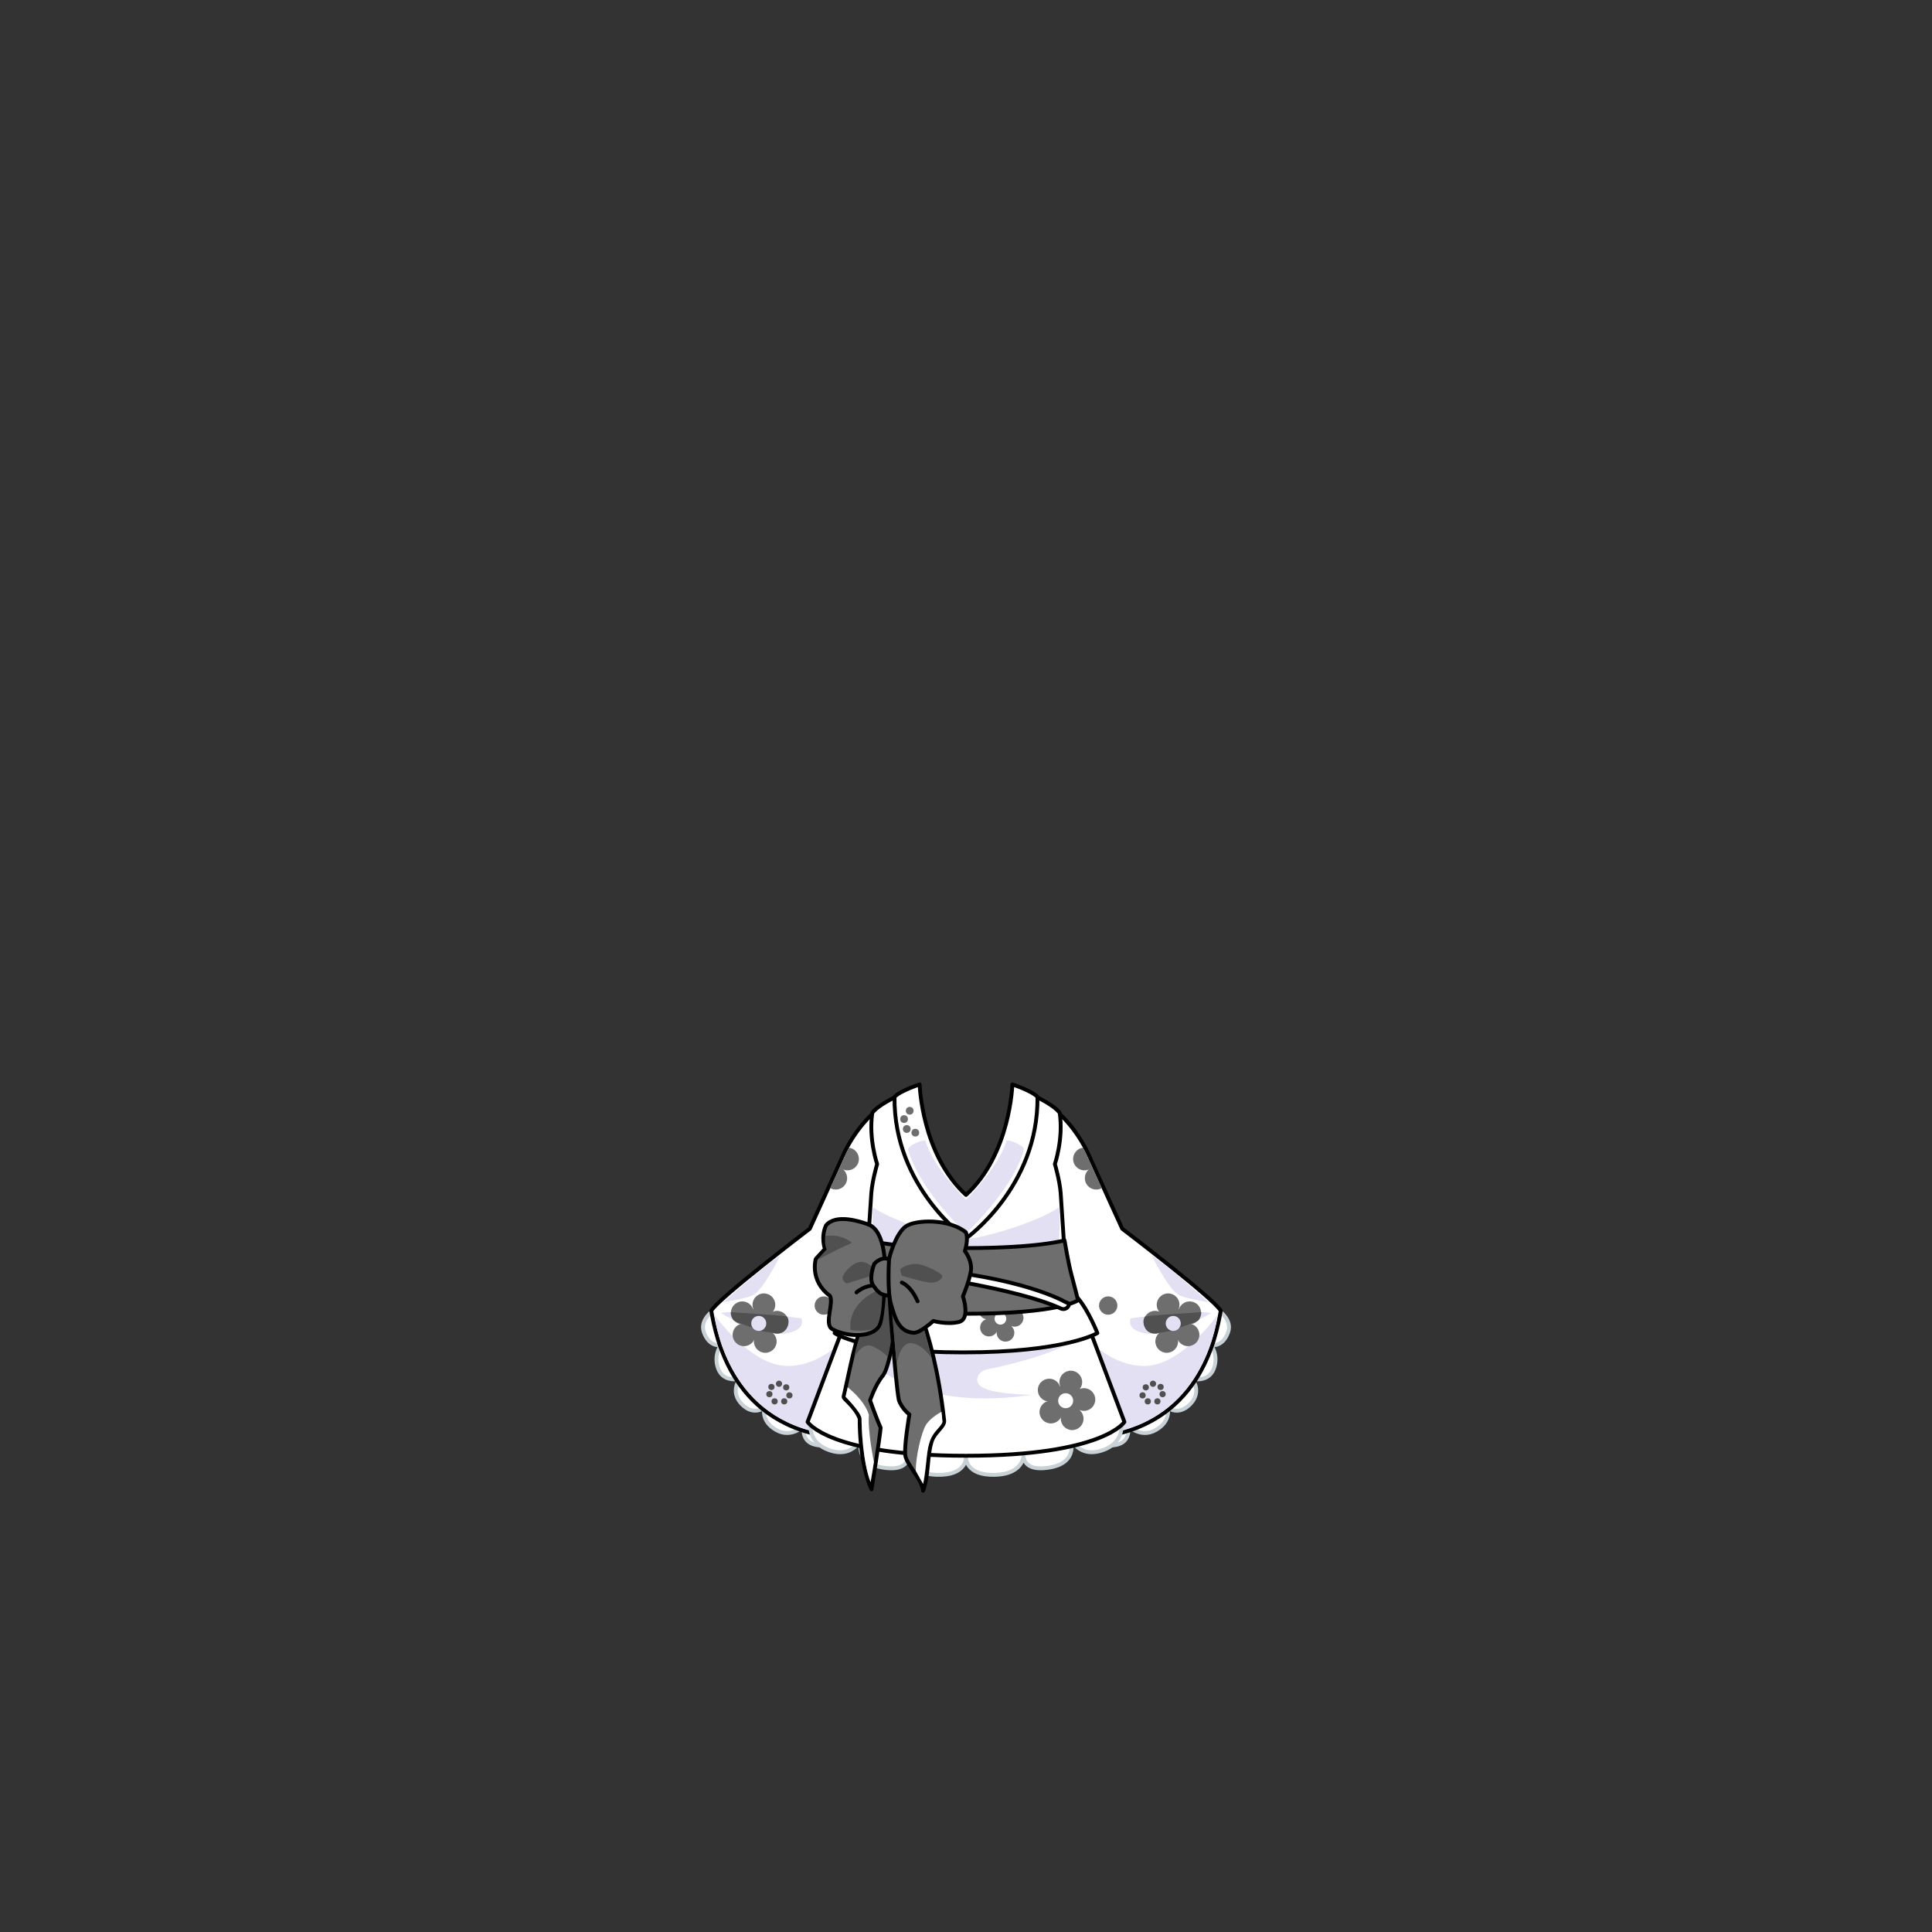 <svg xmlns="http://www.w3.org/2000/svg" width="500" height="500" version="1.1"><rect width="100%" height="100%" fill="#333333" stroke="none"/><g id="x155"><g><g><g><path style="fill:#FFFFFF;stroke:#C7D1D6;stroke-linecap:round;stroke-linejoin:round;" d="M189.121,337.297l-4.026,1.495c0,0-4.092,2.518-2.975,5.854c1.377,4.12,4.43,3.488,4.43,3.488s-2.044,2.649-0.638,6.186c1.405,3.536,5.52,2.53,5.52,2.53s-2.6,3.301,0.518,6.525c3.119,3.223,5.897,0.901,5.897,0.901s-1.147,3.474,3.103,5.849c3.913,2.187,7.112-1.144,7.112-1.144s-0.996,4.228,3.187,4.979c4.185,0.754,4.426-2.072,4.426-2.072l2.123-2.22"></path><path style="fill:#FFFFFF;stroke:#000000;stroke-linecap:round;stroke-linejoin:round;" d="M226.074,288c0,0-4.75,4-8,11.25s-8.5,18.75-8.5,18.75s-24,18.25-25.5,21.25c1.25,7,5.583,30,32.333,32.75c11.25-30.25,15.917-52.75,15.917-52.75L226.074,288z"></path><circle style="fill:#6E6E6E;" cx="213.199" cy="337.875" r="2.375"></circle><path style="fill:#E4E0F3;" d="M184.908,340.334c0,0,2.333,23.499,24.167,29.666c7.333-9,10.667-24.666,10.667-24.666s-7,8.499-16.333,8.166S184.908,340.334,184.908,340.334z"></path><path style="fill:#E4E0F3;" d="M186.574,339.834c0,0,10,6,16.167,5.333s4.667-4,4.667-4S189.741,338.834,186.574,339.834z"></path><path style="fill:#E4E0F3;" d="M187.241,337c0,0,11.5-10.334,14.667-12c-2.667,5.167-5.333,9.501-7.333,10.334S187.241,337,187.241,337z"></path><g><g><g><g><g><g><path style="fill:#505050;" d="M202.411,358.11c0,0.444-0.361,0.806-0.804,0.806c-0.443,0-0.805-0.361-0.805-0.806c0-0.441,0.361-0.803,0.805-0.803C202.05,357.308,202.411,357.669,202.411,358.11z"></path><circle style="fill:#505050;" cx="203.471" cy="359.043" r="0.803"></circle><circle style="fill:#505050;" cx="204.301" cy="361.117" r="0.803"></circle><circle style="fill:#505050;" cx="202.954" cy="362.671" r="0.803"></circle><circle style="fill:#505050;" cx="200.467" cy="362.671" r="0.803"></circle><circle style="fill:#505050;" cx="199.12" cy="360.806" r="0.803"></circle><circle style="fill:#505050;" cx="199.638" cy="358.94" r="0.803"></circle></g></g></g></g><g><g><g><g><circle style="fill:#6E6E6E;" cx="197.694" cy="337.677" r="2.944"></circle><path style="fill:#6E6E6E;" d="M194.918,340.631c-0.487,1.55-2.139,2.414-3.692,1.928c-1.551-0.484-2.416-2.137-1.927-3.688c0.485-1.552,2.136-2.414,3.69-1.93C194.539,337.429,195.405,339.079,194.918,340.631z"></path><circle style="fill:#6E6E6E;" cx="201.091" cy="342.194" r="2.943"></circle><circle style="fill:#6E6E6E;" cx="198.051" cy="347.164" r="2.943"></circle><circle style="fill:#6E6E6E;" cx="192.545" cy="345.439" r="2.944"></circle><path style="fill:#6E6E6E;" d="M194.243,346.711c-0.302-0.218-1.918-5.289-1.918-5.289l2.744-2.841l3.77,0.564l1.354,2.768l-0.236,3.504L194.243,346.711z"></path></g><path style="fill:#505050;" d="M203.605,340.688c-2.219-0.375-13.813-1-14.469-1.125c-0.063,0.688,0.125,1.125,0.625,2.031c0.406,0.469,5,2.031,5,2.031l2.968,0.156c-0.199,0.209-0.479,0.427-0.906,0.656c0.875,0.156,3.188,0.5,3.188,0.5s3,1,3.906-1.969C204.387,341.406,203.605,340.688,203.605,340.688z"></path><circle style="fill:#E4E0F3;" cx="196.366" cy="342.502" r="1.942"></circle></g><g><g><path style="fill:#6E6E6E;" d="M220.221,297.136c-0.158-0.05-0.317-0.076-0.477-0.098c0,0-0.686,1.196-1.124,2.181s-1.281,2.891-1.281,2.891c0.305,0.275,0.703,0.512,1.121,0.642c1.55,0.488,3.204-0.378,3.689-1.928C222.637,299.273,221.772,297.623,220.221,297.136z"></path><path style="fill:#6E6E6E;" d="M217.34,302.109l-2.503,5.354c0.182,0.104,0.375,0.193,0.584,0.259c1.55,0.486,3.203-0.375,3.689-1.927C219.579,304.303,218.779,302.66,217.34,302.109z"></path></g></g></g></g></g></g></g><g><path style="fill:#FFFFFF;stroke:#C7D1D6;stroke-linecap:round;stroke-linejoin:round;" d="M310.879,337.297l4.026,1.495c0,0,4.092,2.518,2.976,5.854c-1.378,4.12-4.431,3.488-4.431,3.488s2.044,2.649,0.638,6.186c-1.404,3.536-5.52,2.53-5.52,2.53s2.6,3.301-0.518,6.525c-3.119,3.223-5.896,0.901-5.896,0.901s1.146,3.474-3.104,5.849c-3.913,2.187-7.112-1.144-7.112-1.144s0.996,4.228-3.187,4.979c-4.186,0.754-4.426-2.072-4.426-2.072l-2.123-2.22"></path><path style="fill:#FFFFFF;stroke:#000000;stroke-linecap:round;stroke-linejoin:round;" d="M273.926,288c0,0,4.75,4,8,11.25s8.5,18.75,8.5,18.75s24,18.25,25.5,21.25c-1.25,7-5.584,30-32.334,32.75c-11.25-30.25-15.916-52.75-15.916-52.75L273.926,288z"></path><circle style="fill:#6E6E6E;" cx="286.801" cy="337.875" r="2.375"></circle><path style="fill:#E4E0F3;" d="M315.092,340.334c0,0-2.332,23.499-24.166,29.666c-7.334-9-10.666-24.666-10.666-24.666s6.999,8.499,16.332,8.166C305.926,353.167,315.092,340.334,315.092,340.334z"></path><path style="fill:#E4E0F3;" d="M313.426,339.834c0,0-10,6-16.166,5.333c-6.168-0.667-4.668-4-4.668-4S310.26,338.834,313.426,339.834z"></path><path style="fill:#E4E0F3;" d="M312.76,337c0,0-11.501-10.334-14.668-12c2.668,5.167,5.334,9.501,7.334,10.334S312.76,337,312.76,337z"></path><g><g><g><g><g><g><path style="fill:#505050;" d="M297.589,358.11c0,0.444,0.361,0.806,0.804,0.806c0.443,0,0.805-0.361,0.805-0.806c0-0.441-0.361-0.803-0.805-0.803C297.95,357.308,297.589,357.669,297.589,358.11z"></path><circle style="fill:#505050;" cx="296.529" cy="359.043" r="0.803"></circle><circle style="fill:#505050;" cx="295.699" cy="361.117" r="0.803"></circle><circle style="fill:#505050;" cx="297.045" cy="362.671" r="0.803"></circle><circle style="fill:#505050;" cx="299.533" cy="362.671" r="0.803"></circle><circle style="fill:#505050;" cx="300.879" cy="360.806" r="0.803"></circle><circle style="fill:#505050;" cx="300.361" cy="358.94" r="0.803"></circle></g></g></g></g><g><g><g><g><circle style="fill:#6E6E6E;" cx="302.306" cy="337.677" r="2.944"></circle><path style="fill:#6E6E6E;" d="M305.082,340.631c0.486,1.55,2.139,2.414,3.691,1.928c1.551-0.484,2.416-2.137,1.927-3.688c-0.485-1.552-2.136-2.414-3.69-1.93C305.461,337.429,304.596,339.079,305.082,340.631z"></path><circle style="fill:#6E6E6E;" cx="298.909" cy="342.194" r="2.943"></circle><circle style="fill:#6E6E6E;" cx="301.949" cy="347.164" r="2.943"></circle><circle style="fill:#6E6E6E;" cx="307.455" cy="345.439" r="2.944"></circle><path style="fill:#6E6E6E;" d="M305.757,346.711c0.302-0.218,1.919-5.289,1.919-5.289l-2.744-2.841l-3.77,0.564l-1.355,2.768l0.236,3.504L305.757,346.711z"></path></g><path style="fill:#505050;" d="M296.395,340.688c2.219-0.375,13.813-1,14.469-1.125c0.063,0.688-0.125,1.125-0.625,2.031c-0.406,0.469-5,2.031-5,2.031l-2.969,0.156c0.199,0.209,0.479,0.427,0.906,0.656c-0.875,0.156-3.188,0.5-3.188,0.5s-3,1-3.906-1.969C295.613,341.406,296.395,340.688,296.395,340.688z"></path><circle style="fill:#E4E0F3;" cx="303.633" cy="342.502" r="1.942"></circle></g><g><g><path style="fill:#6E6E6E;" d="M279.779,297.136c0.158-0.05,0.316-0.076,0.477-0.098c0,0,0.686,1.196,1.123,2.181s1.281,2.891,1.281,2.891c-0.305,0.275-0.703,0.512-1.121,0.642c-1.549,0.488-3.203-0.378-3.688-1.928C277.363,299.273,278.228,297.623,279.779,297.136z"></path><path style="fill:#6E6E6E;" d="M282.66,302.109l2.503,5.354c-0.183,0.104-0.376,0.193-0.584,0.259c-1.55,0.486-3.202-0.375-3.688-1.927C280.422,304.303,281.221,302.66,282.66,302.109z"></path></g></g></g></g></g></g></g></g><g><g><path style="fill:#FFFFFF;stroke:#C7D1D6;stroke-linecap:round;stroke-linejoin:round;" d="M210.342,365.091c0,0-2.992,7.312,3.797,10.034c6.79,2.72,8.968-3.234,8.968-3.234s-2.72,6.521,5.157,7.882c7.877,1.363,6.792-3.799,6.792-3.799s-0.545,5.433,7.333,5.711c7.879,0.273,7.611-4.614,7.611-4.614v-5.82L210.342,365.091z"></path><path style="fill:#FFFFFF;stroke:#C7D1D6;stroke-linecap:round;stroke-linejoin:round;" d="M289.658,365.091c0,0,2.991,7.312-3.797,10.034c-6.79,2.72-8.968-3.234-8.968-3.234s2.72,6.521-5.157,7.882c-7.877,1.363-6.791-3.799-6.791-3.799s0.545,5.433-7.333,5.711c-7.88,0.273-7.611-4.614-7.611-4.614v-5.82L289.658,365.091z"></path></g><g><path style="fill:#FFFFFF;stroke:#000000;stroke-linecap:round;stroke-linejoin:round;" d="M274.5,308.75c-0.25-3.25-1.5-7.5-1.5-7.5s2.25-6.5,1.25-13.25c-1.5-2-6-4.102-6-4.102L250,311l-18.25-27.102c0,0-4.5,2.102-6,4.102c-1,6.75,1.25,13.25,1.25,13.25s-1.25,4.25-1.5,7.5S224.25,328,224.25,328c4.25,2,14.75,6.5,25.75,6.5s21.5-4.5,25.75-6.5C275.75,328,274.75,312,274.5,308.75z"></path><path style="fill:#E4E0F3;" d="M274,312.5c-6.25,4.25-21.75,8.5-24,8c-2.25,0.5-17.75-3.75-24-8c-0.5,2.25,0,9.5,0,9.5l24,4.5l24-4.5C274,322,274.5,314.75,274,312.5z"></path><path style="fill:#FFFFFF;stroke:#000000;stroke-linecap:round;stroke-linejoin:round;" d="M281.5,342.75h-63L209,368c0,0,5.5,8.75,41,8.75s41-8.75,41-8.75L281.5,342.75z"></path><path style="fill:#E4E0F3;" d="M219.833,346.501c0,0,10.333,19.833,47,14.5c-9.5-0.333-13.333-1.499-13.833-3.333s1.334-3.168,2.667-3.334s20.832-4.332,24.166-9.166C257.5,345.168,219.833,346.501,219.833,346.501z"></path><g><g><circle style="fill:#6E6E6E;" cx="277.12" cy="357.677" r="2.944"></circle><path style="fill:#6E6E6E;" d="M274.344,360.631c-0.486,1.55-2.139,2.414-3.691,1.928c-1.551-0.484-2.416-2.137-1.927-3.688c0.485-1.552,2.136-2.414,3.69-1.93C273.965,357.429,274.83,359.079,274.344,360.631z"></path><circle style="fill:#6E6E6E;" cx="280.517" cy="362.194" r="2.943"></circle><circle style="fill:#6E6E6E;" cx="277.477" cy="367.164" r="2.943"></circle><circle style="fill:#6E6E6E;" cx="271.971" cy="365.439" r="2.944"></circle><path style="fill:#6E6E6E;" d="M273.669,366.711c-0.302-0.218-1.919-5.289-1.919-5.289l2.744-2.841l3.77,0.564l1.355,2.768l-0.236,3.504L273.669,366.711z"></path></g><circle style="fill:#FFFFFF;" cx="275.792" cy="362.502" r="1.942"></circle></g><path style="fill:#FFFFFF;stroke:#000000;stroke-linecap:round;stroke-linejoin:round;" d="M279,336c-13.75,0-44.25,0-58,0c-2.75,3.25-5,9-5,9s6.75,5,33.25,5s34.75-5,34.75-5S281.75,339.25,279,336z"></path><g><g><circle style="fill:#6E6E6E;" cx="259.944" cy="337.544" r="2.29"></circle><path style="fill:#6E6E6E;" d="M257.784,339.842c-0.378,1.205-1.663,1.878-2.871,1.499c-1.206-0.376-1.879-1.661-1.499-2.868c0.378-1.207,1.661-1.877,2.871-1.5C257.489,337.352,258.163,338.635,257.784,339.842z"></path><circle style="fill:#6E6E6E;" cx="262.586" cy="341.058" r="2.289"></circle><circle style="fill:#6E6E6E;" cx="260.222" cy="344.923" r="2.289"></circle><circle style="fill:#6E6E6E;" cx="255.939" cy="343.582" r="2.29"></circle><path style="fill:#6E6E6E;" d="M257.26,344.571c-0.234-0.17-1.493-4.114-1.493-4.114l2.135-2.21l2.932,0.439l1.055,2.152l-0.184,2.726L257.26,344.571z"></path></g><circle style="fill:#FFFFFF;" cx="258.911" cy="341.297" r="1.511"></circle></g><g><path style="fill:#FFFFFF;stroke:#000000;stroke-linecap:round;stroke-linejoin:round;" d="M262,280.648c0,0-0.5,18.102-12,28.602c-11.5-10.5-12-28.602-12-28.602s-5.25,1.75-6.5,3.25C231.25,307.25,250,320.5,250,320.5s18.75-13.25,18.5-36.602C267.25,282.398,262,280.648,262,280.648z"></path><g><circle style="fill:#6E6E6E;" cx="233.972" cy="289.614" r="1"></circle><circle style="fill:#6E6E6E;" cx="235.433" cy="287.466" r="1"></circle><circle style="fill:#6E6E6E;" cx="236.885" cy="293.134" r="1.001"></circle><circle style="fill:#6E6E6E;" cx="234.668" cy="292.184" r="1.001"></circle></g><path style="fill:#E4E0F3;" d="M260.5,295.167c-2,7-10.5,15.333-10.5,15.333s-8.5-8.333-10.5-15.333C238.333,295,235,296.5,235,297.5c3,10.667,15,21.667,15,21.667s12-11,15-21.667C265,296.5,261.667,295,260.5,295.167z"></path></g><path style="fill:#6E6E6E;stroke:#000000;stroke-linecap:round;stroke-linejoin:round;" d="M277.25,329.75C276.5,327,275.5,321,275.5,321s-6.75,2-25.5,2s-25.5-2-25.5-2s-1,6-1.75,8.75S221,336.5,221,336.5s4.5,3.5,29,3.5s29-3.5,29-3.5S278,332.5,277.25,329.75z"></path><path style="fill:#FFFFFF;stroke:#000000;stroke-linecap:round;stroke-linejoin:round;" d="M237.258,329.922c0,0,25.651,3.448,37.077,8.623c0,0,1.165,0.706,1.998-0.294s-0.49-1.216-0.49-1.216s-10.993-6.682-39.231-8.838C234.67,328.844,237.258,329.922,237.258,329.922z"></path></g></g><g><g><g><path style="fill:#6E6E6E;stroke:#000000;stroke-linecap:round;stroke-linejoin:round;" d="M232.201,335.906c0,0-1.115,16.93-3.773,20.178c-1.942,2.375-3.254,6.344-3.254,6.344s1.683,4.761,2.738,7.057c-0.232,2.796-2.359,15.947-2.359,15.947c-1.221-2.538-3.082-8.734-3.07-18.348c-1.443-3.436-4.363-4.989-4.154-5.688c0.438-1.468,2.833-14.193,4.554-17.91c1.722-3.717,9.56-11.46,9.56-11.46L232.201,335.906z"></path><path style="fill:#FFFFFF;" d="M218.833,361.458c0,0,4,4.124,4.125,5.583c0,1.792,0.292,11.335,2.333,16.501c0.417-2.209,0.875-5.209,0.875-5.209s-1.667-8.041-1.292-12.208c-1.292-4-5.5-7.084-5.5-7.084L218.833,361.458z"></path><path style="fill:#505050;" d="M221.125,351.25c0,0,1.95-3.97,4.537-2.893c2.588,1.077,4.088,2.83,4.088,2.83s0.779-2.877,0.938-5.188c0.125-1.833-0.308-8.166-0.813-10.5c-1.94,0-5.625,5.75-5.625,5.75S221.125,348.879,221.125,351.25z"></path></g><g><path style="fill:#6E6E6E;stroke:#000000;stroke-linecap:round;stroke-linejoin:round;" d="M230.131,333.49c-0.119,0.671,1.585,24.169,2.487,28.829c0.771,2.283,2.729,3.739,2.729,3.739s-1.402,8.268-1.059,10.612c0.344,2.346,4.414,6.325,4.607,9.128c1.575-4.352,0.949-8.611,2.221-12.759c0.713-2.324,3.404-3.844,3.234-5.39c-2.803-25.437-10.235-36.706-10.235-36.706L230.131,333.49z"></path><path style="fill:#FFFFFF;" d="M238.917,384.041c0,0,0.584-3.499,0.917-6.916s1-4.875,1.792-6.042s2.25-2.417,2.292-3.125c-0.167-1.625-0.25-2.583-0.25-2.583s-2.833,1.416-4.042,3.416S237,376.958,237,380.583C237.583,381.791,238.917,384.041,238.917,384.041z"></path><path style="fill:#505050;" d="M230.563,336.75l1.5,16.438c0,0,0.712-5.8,3.73-5.584c3.02,0.215,5.333,3.959,5.333,3.959l-3-11.625L230.563,336.75z"></path></g></g><g><g><path style="fill:#6E6E6E;stroke:#000000;stroke-linecap:round;stroke-linejoin:round;" d="M224.724,316.885c-2.168-0.8-8.438-2.828-10.961,0.255c-1.4,3.083-0.262,6.078-0.262,6.078l-2.381,2.598c0,0-1.682,5.605,3.644,9.529c1.121,1.682-1.511,7.286,0.528,8.562c2.872,1.794,10.145,2.752,12.236-0.766c1.154-1.941,1.53-13.681,1.53-13.681S229.569,318.668,224.724,316.885z"></path><path style="fill:#505050;" d="M219.117,332.18l8.158-2.55c0,0-2.041-3.058-4.334-3.058c-2.295,0-4.538,2.802-4.844,3.823S219.117,332.18,219.117,332.18z"></path><path style="fill:#505050;" d="M211.5,326.083c0,0,1.542-1.791,2.458-2.708c-0.708-1.417-0.356-3.514-0.356-3.514s3.823-0.767,6.883,1.783C215.896,323.685,211.5,326.083,211.5,326.083z"></path><path style="fill:#505050;" d="M228.293,333.453c0,0,0.386,9.782-2.418,10.547c-2.804,0.766-5.739,0.161-5.739,0.161S218.606,337.277,228.293,333.453z"></path><path style="fill:none;stroke:#000000;stroke-linecap:round;stroke-linejoin:round;" d="M226,332.689c0,0-2.295,0-4.334,1.784"></path></g><path style="fill:#6E6E6E;stroke:#000000;stroke-linecap:round;stroke-linejoin:round;" d="M226.253,327.081c0,0,1.602-1.866,3.57-1.275c2.548,0.767,2.804,1.02,3.313,2.551c0.509,1.528-0.087,6.956-2.637,6.956c-2.548,0-3.225-0.839-4.5-2.623C224.725,330.905,226.253,327.081,226.253,327.081z"></path><g><path style="fill:#6E6E6E;stroke:#000000;stroke-linecap:round;stroke-linejoin:round;" d="M230.078,326.062c0-0.766,1.784-6.884,4.334-8.668c2.549-1.784,11.219-2.039,15.552,1.53c0.764,1.784-0.255,4.844-0.255,4.844s2.039,2.548,1.528,5.353c-0.509,2.805-2.039,6.373-2.039,6.373s2.039,5.863-1.021,6.628c-3.059,0.765-6.627-0.255-6.627-0.255s-3.471,3.167-5.1,3.059c-3.823-0.254-4.843-3.823-5.862-7.392S230.078,326.062,230.078,326.062z"></path><path style="fill:#505050;" d="M233.137,328.356c0.405-0.398,2.804-1.784,5.353-1.021c2.549,0.765,5.155,2.279,5.354,2.805s-1.02,2.039-3.313,1.784c-2.294-0.256-7.138-1.784-7.138-1.784S232.732,328.755,233.137,328.356z"></path><path style="fill:none;stroke:#000000;stroke-linecap:round;stroke-linejoin:round;" d="M233.392,331.925c0,0,2.295,0.765,4.078,4.843"></path></g></g></g></g></g></svg>